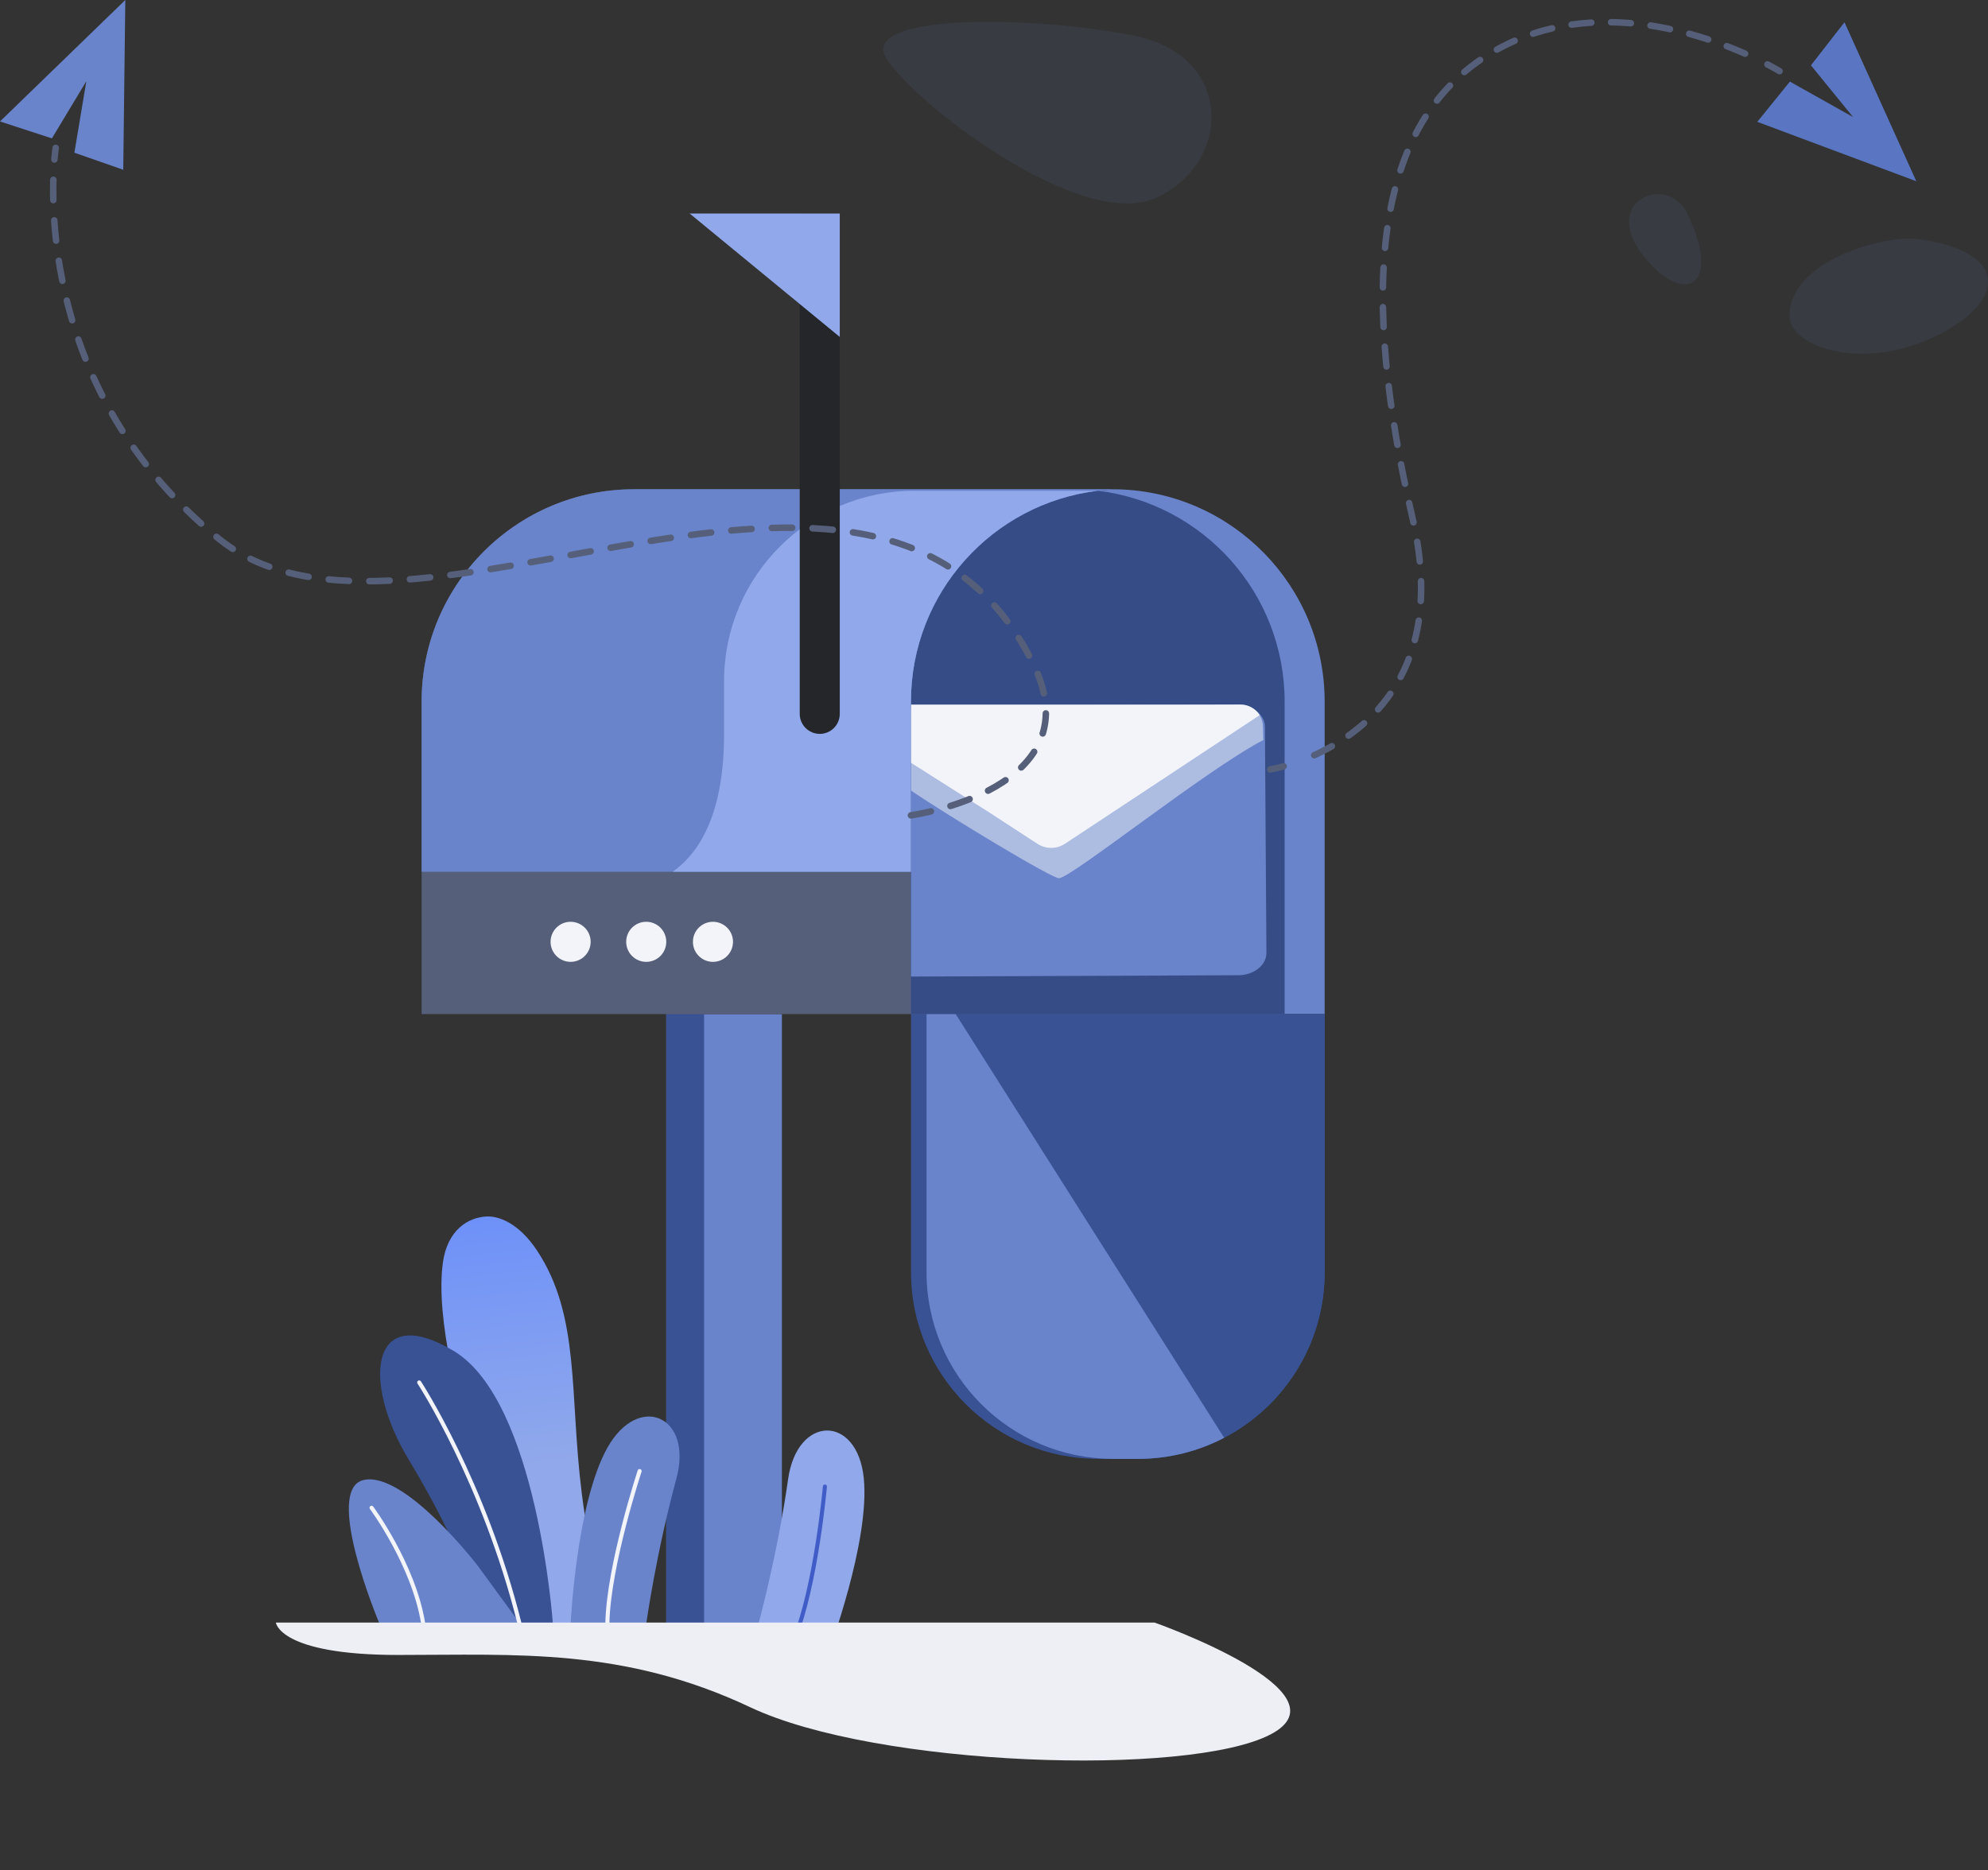 <svg width="490" height="461" viewBox="0 0 490 461" fill="none" xmlns="http://www.w3.org/2000/svg">
<rect x="0" y="0" width="490" height="461" fill="#333333" stroke="none"/>
<path opacity="0.1" d="M279.228 8.73C253.187 3.64 212.067 3.517 218.375 14.218C224.683 24.905 266.351 57.254 284.989 48.756C303.626 40.258 304.447 13.67 279.228 8.73Z" fill="#6984CB"/>
<path d="M192.725 249.993H164.222V400.216H192.725V249.993Z" fill="#6984CB"/>
<path d="M173.54 249.993H164.222V400.216H173.54V249.993Z" fill="#395294"/>
<path d="M204.064 407.687C204.064 407.687 214.52 379.963 212.896 364.333C211.272 348.703 196.506 348.703 194.25 364.658C191.628 383.226 186.948 400.312 186.948 400.312L204.064 407.687Z" fill="#91A9EA"/>
<path d="M203.32 366.465C203.32 366.465 201.148 390.904 195.763 404.095" stroke="#405CC6" stroke-width="1.002" stroke-miterlimit="10" stroke-linecap="round"/>
<path d="M149.703 400.216C146.09 386.655 144.325 375.516 143.395 368.14C140.316 343.769 143.08 324.584 132.434 308.382C127.726 301.226 122.677 299.803 120.104 299.885C115.425 300.035 110.238 303.169 109.144 311.393C105.531 338.46 131.626 400.202 131.626 400.202H149.703V400.216Z" fill="url(#paint0_linear)"/>
<path d="M275.5 120.625C247.229 121.363 224.527 144.517 224.527 172.966V249.993H103.916V172.966C103.916 144.052 127.357 120.611 156.271 120.611H274.145C274.597 120.611 275.048 120.611 275.5 120.625Z" fill="#555F79"/>
<path d="M326.5 172.966V249.993H224.527V172.966C224.527 146.186 244.629 124.1 270.574 120.98C272.188 120.789 273.83 120.666 275.486 120.625H275.527C303.812 121.363 326.5 144.517 326.5 172.966Z" fill="#6984CB"/>
<path d="M316.634 172.966V249.993H224.527V172.966C224.527 146.186 244.629 124.1 270.574 120.98C296.532 124.1 316.634 146.186 316.634 172.966Z" fill="#364C87"/>
<path d="M275.5 120.625C273.844 120.666 272.202 120.789 270.574 120.98C244.629 124.1 224.527 146.186 224.527 172.966V214.907H103.916V172.966C103.916 144.052 127.357 120.611 156.271 120.611H274.145C274.597 120.611 275.048 120.611 275.5 120.625Z" fill="#6984CB"/>
<path d="M145.584 232.176C145.584 234.899 143.381 237.116 140.644 237.116C137.921 237.116 135.704 234.913 135.704 232.176C135.704 229.453 137.908 227.236 140.644 227.236C143.381 227.25 145.584 229.453 145.584 232.176Z" fill="#F2F4F9"/>
<path d="M164.222 232.176C164.222 234.899 162.018 237.116 159.282 237.116C156.559 237.116 154.342 234.913 154.342 232.176C154.342 229.453 156.545 227.236 159.282 227.236C162.018 227.25 164.222 229.453 164.222 232.176Z" fill="#F2F4F9"/>
<path d="M180.67 232.176C180.67 234.899 178.467 237.116 175.73 237.116C173.007 237.116 170.79 234.913 170.79 232.176C170.79 229.453 172.993 227.236 175.73 227.236C178.467 227.25 180.67 229.453 180.67 232.176Z" fill="#F2F4F9"/>
<path d="M326.5 249.993V313.582C326.5 339.021 305.878 359.629 280.453 359.629H270.587C245.149 359.629 224.541 339.007 224.541 313.582V249.993H326.5Z" fill="#395294"/>
<path d="M326.5 249.993V313.582C326.5 331.331 316.456 346.752 301.732 354.429C295.369 357.754 288.13 359.629 280.453 359.629H274.419C248.98 359.629 228.372 339.007 228.372 313.582V249.993H326.5Z" fill="#395294"/>
<path d="M136.265 400.216C136.265 400.216 132.448 345.439 111.867 333.055C91.286 320.671 89.138 340.499 100.632 359.643C118.722 389.802 117.901 400.216 117.901 400.216H136.265Z" fill="#395294"/>
<path d="M117.696 385.916C117.696 385.916 99.811 362.653 89.671 364.842C79.531 367.032 93.503 400.202 93.503 400.202H128.151L117.696 385.916Z" fill="#6984CB"/>
<path d="M140.658 400.216C140.658 400.216 142.026 370.617 149.703 356.906C157.38 343.194 170.94 349.037 166.698 364.582C161.758 382.673 159.295 400.216 159.295 400.216H140.658Z" fill="#6984CB"/>
<path d="M91.587 371.698C91.587 371.698 101.946 385.683 104.3 400.202" stroke="#F2F4F9" stroke-width="1.002" stroke-miterlimit="10" stroke-linecap="round"/>
<path d="M103.328 340.8C103.328 340.8 119.27 365.13 128.041 400.215" stroke="#F2F4F9" stroke-width="1.002" stroke-miterlimit="10" stroke-linecap="round"/>
<path d="M157.653 362.653C157.653 362.653 149.977 385.957 149.703 400.202" stroke="#F2F4F9" stroke-width="1.002" stroke-miterlimit="10" stroke-linecap="round"/>
<path d="M270.574 120.98C244.629 124.1 224.527 146.186 224.527 172.966V214.907H165.809C172.774 209.954 178.467 200.06 178.467 180.916V167.944C178.467 142.013 199.485 120.98 225.43 120.98H270.574Z" fill="#91A9EA"/>
<path d="M202.058 180.916C199.335 180.916 197.118 178.713 197.118 175.976V52.629H206.984V175.976C206.984 178.713 204.781 180.916 202.058 180.916Z" fill="#242629"/>
<path d="M206.984 52.629H169.982L206.984 83.062V52.629Z" fill="#91A9EA"/>
<path d="M301.732 354.443C295.369 357.768 288.13 359.643 280.453 359.643H274.419C248.98 359.643 228.372 339.021 228.372 313.596V250.007H235.57L301.732 354.443Z" fill="#6984CB"/>
<path d="M312.145 234.895C312.163 236.726 311.035 238.352 309.283 239.363C308.433 239.854 307.409 240.196 306.316 240.346C305.952 240.387 305.587 240.415 305.223 240.415L224.568 240.742V174.019L304.772 173.691C307.288 173.677 309.508 174.729 310.74 176.3C311.382 177.134 311.764 178.104 311.781 179.156L311.798 182.462L312.145 234.895Z" fill="#6984CB"/>
<path opacity="0.5" d="M311.379 182.435C311.352 182.449 311.338 182.462 311.311 182.476C297.408 189.701 264.484 216.07 261.063 216.508C259.476 216.7 233.791 201.182 224.568 194.901V175.059L305.769 173.705C307.753 173.691 309.504 174.745 310.476 176.318C310.982 177.153 311.283 178.125 311.297 179.178L311.379 182.435Z" fill="#F2F4F9"/>
<path d="M310.476 176.305L262.5 207.997C262.062 208.284 261.597 208.517 261.118 208.681C260.803 208.79 260.488 208.872 260.174 208.927C259.257 209.091 258.313 209.05 257.41 208.79C257.218 208.736 257.026 208.681 256.835 208.599C256.438 208.448 256.055 208.257 255.699 208.01L245.819 201.579L243.931 200.347L224.568 188.059L224.568 173.691H305.755C307.753 173.691 309.505 174.731 310.476 176.305Z" fill="#F2F4F9"/>
<path d="M313.076 189.687C313.076 189.687 314.349 189.482 316.401 188.907" stroke="#555F79" stroke-width="1.603" stroke-miterlimit="10" stroke-linecap="round"/>
<path d="M323.927 186.171C337.173 180.205 356.783 164.878 348.162 127.74C335.559 73.469 337.201 29.599 369.262 12.056C393.141 -1.013 419.92 8.429 432.031 14.095" stroke="#555F79" stroke-width="1.603" stroke-miterlimit="10" stroke-linecap="round" stroke-dasharray="4.88 4.88"/>
<path d="M435.63 15.873C437.559 16.886 438.613 17.543 438.613 17.543" stroke="#555F79" stroke-width="1.603" stroke-miterlimit="10" stroke-linecap="round"/>
<path d="M441.172 20.116L433.139 30.036L472.33 44.678L454.623 5.487L446.358 16.106L456.744 28.86L441.172 20.116Z" fill="#5A76C2"/>
<path d="M18.337 37.645L30.378 41.846L30.885 0L0 29.941L12.794 34.114L21.279 20.02L18.337 37.645Z" fill="#6984CB"/>
<path d="M224.527 201.004C224.527 201.004 270.382 194.6 254.413 163.099C216.043 87.441 100.44 170.954 53.751 132.666C4.954 92.641 13.725 36.454 13.725 36.454" stroke="#555F79" stroke-width="1.603" stroke-miterlimit="10" stroke-linecap="round" stroke-dasharray="5.01 5.01"/>
<path opacity="0.1" d="M415.87 52.629C411.04 42.694 394.769 49.344 404.635 62.495C414.502 75.659 424.915 71.266 415.87 52.629Z" fill="#6984CB"/>
<path opacity="0.1" d="M472.604 58.937C464.421 57.87 441.076 64.246 441.076 77.848C441.076 85.525 458.893 91.559 476.709 83.062C494.539 74.564 495.634 61.947 472.604 58.937Z" fill="#6984CB"/>
<path d="M68 400C68 400 68.82 407.981 98.126 407.981C127.419 407.981 153.718 406.143 184.924 420.872C216.144 435.602 292.814 438.06 313.071 427.62C333.328 417.188 284.598 400 284.598 400H68Z" fill="#EDEFF4"/>
<defs>
<linearGradient id="paint0_linear" x1="129.394" y1="361.896" x2="120.555" y2="284.113" gradientUnits="userSpaceOnUse">
<stop stop-color="#91A9EA"/>
<stop offset="1" stop-color="#658BFD"/>
</linearGradient>
</defs>
</svg>
